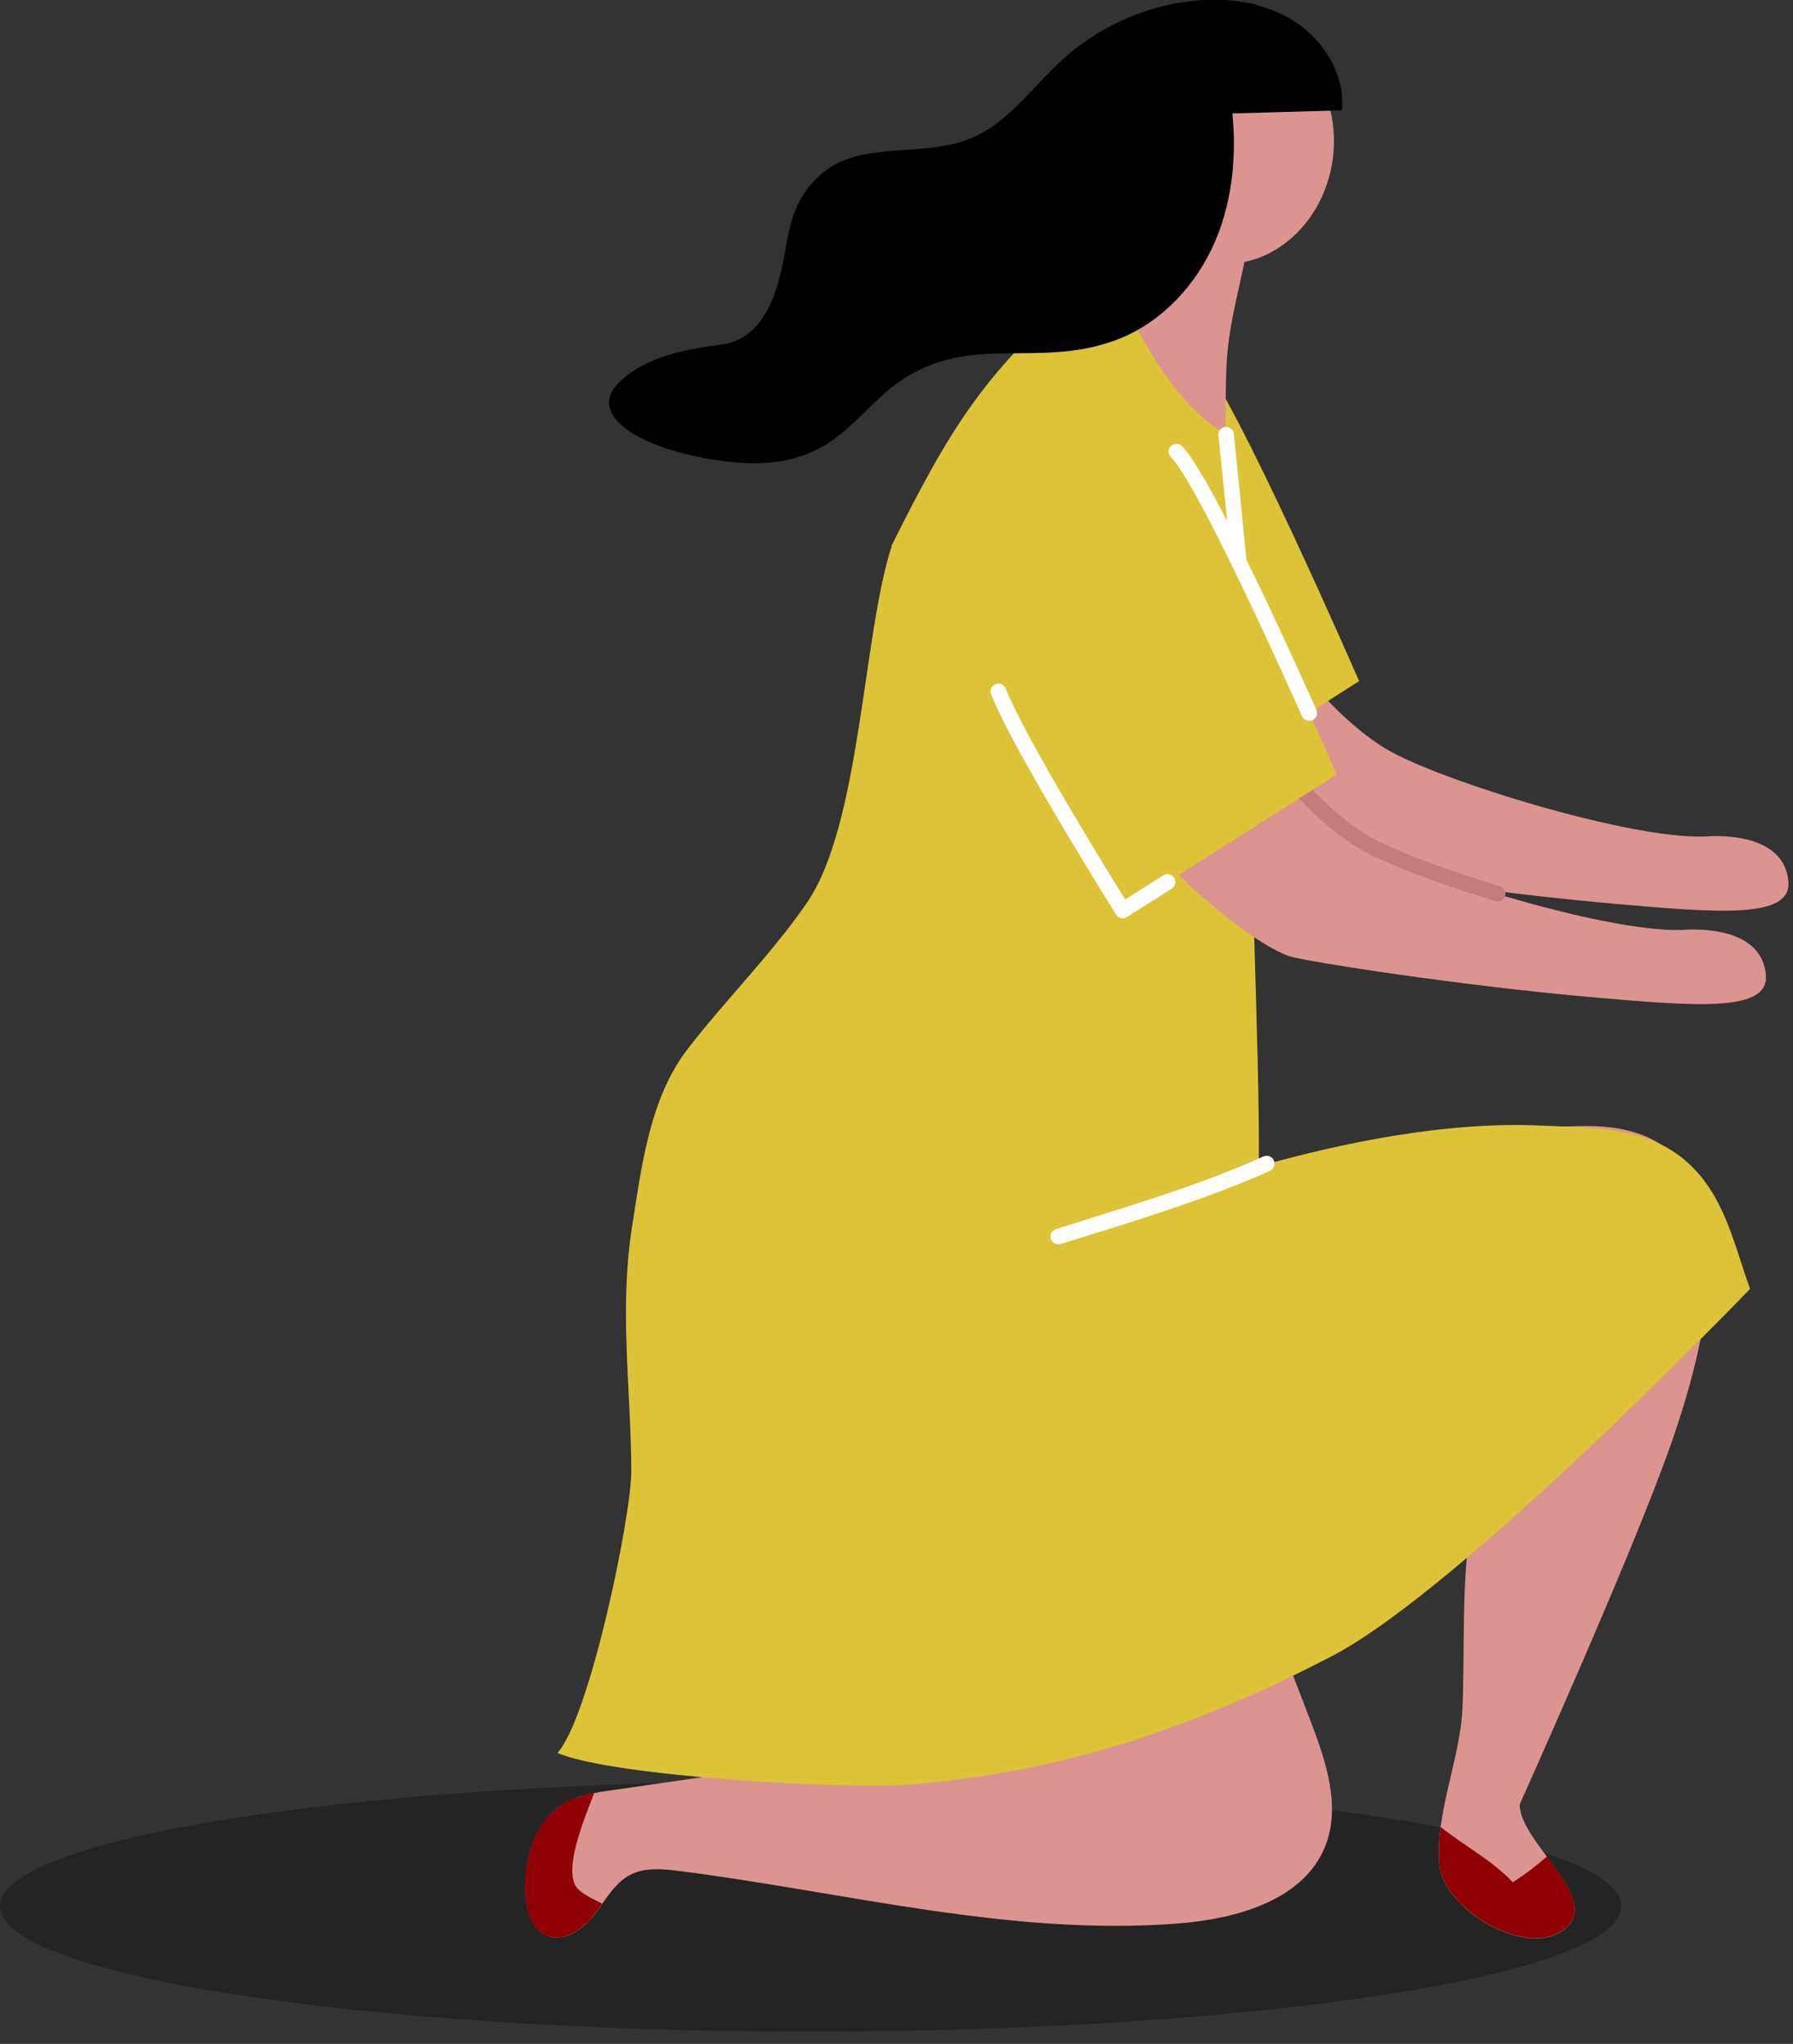 <svg width="86" height="98" viewBox="0 0 86 98" fill="none" xmlns="http://www.w3.org/2000/svg">
<rect x="0" y="0" width="86" height="98" fill="#333333" stroke="none"/>
<path opacity="0.3" d="M38.88 97.41C17.407 97.41 1.52588e-05 94.719 1.52588e-05 91.4C1.52588e-05 88.081 17.407 85.39 38.88 85.39C60.353 85.39 77.76 88.081 77.76 91.4C77.76 94.719 60.353 97.41 38.88 97.41Z" fill="black"/>
<path d="M57.51 19.79C57.51 19.79 59.3 27.23 61 30.04C62.36 32.28 64.36 34.63 66.5 35.92C68.97 37.4 78.61 40.41 82.08 40.09C83.82 40.05 85.64 40.53 85.78 42.28C85.92 44.04 82.52 43.78 77.62 43.35C71.15 42.79 63.87 41.64 63 41.39C60.82 40.77 53 34.42 51.12 27.55L57.5 19.8L57.51 19.79Z" fill="#DC9490"/>
<path d="M57.51 17.17C59.16 18.8 65.19 32.66 65.19 32.66L54.93 39.18C54.93 39.18 49.98 31.31 48.97 28.68" fill="#DCC337"/>
<path d="M66.5 55.24C69.67 54.78 73 53.97 76.2 53.99C84.6 54.04 81.89 64.23 80.19 69.12C78.32 74.49 72.89 86.5 72.89 86.52C72.89 88.39 77.01 91.12 74.95 92.57C73.1 93.87 69.23 91.51 69.04 89.41C68.82 86.94 70.05 84.35 70.15 81.84C70.26 78.99 70.1 76.09 70.52 73.26C71.05 69.72 70.56 70.65 71.39 64.93C71.39 64.93 67.07 68.06 64.98 69.31C60.38 72.06 55.21 75.5 50.03 77.02L35.59 59.23C45.86 58.02 56.23 56.75 66.49 55.25L66.5 55.24Z" fill="#DC9490"/>
<path d="M27.61 86.21C28.16 86.01 28.75 85.92 29.33 85.84L51.88 82.59C46.21 77.16 39.77 72.29 35.81 65.51C33.63 61.78 31.16 55.44 32.8 51.08C33.29 49.78 34.25 49.92 35.63 49.61C37.15 49.26 38.67 48.91 40.19 48.56C43.13 47.88 46.06 47.21 49 46.53C53.61 58.5 58.22 70.47 62.83 82.44C63.58 84.4 64.34 86.58 63.56 88.53C62.53 91.1 59.36 91.99 56.59 92.22C48.55 92.87 40.58 90.73 32.58 89.71C31.79 89.61 30.94 89.53 30.24 89.89C29.46 90.29 29.03 91.13 28.49 91.83C27.95 92.52 27.06 93.14 26.24 92.81C25.48 92.5 25.23 91.56 25.2 90.75C25.13 89.12 25.65 87.32 27.05 86.49C27.23 86.38 27.43 86.29 27.63 86.22L27.61 86.21Z" fill="#DC9490"/>
<path d="M60.04 10.23C59.88 12.46 59.06 14.72 58.87 16.94C58.73 18.59 58.84 20.27 58.75 21.97C57.2 20.72 55.63 18.58 54.64 16.85C53.91 15.58 54.12 15.15 54.6 13.66C55.15 11.97 55.87 10.09 56.08 8.38C57.65 8.27 58.54 10.01 60.04 10.23V10.23Z" fill="#DC9490"/>
<path d="M42.75 26.19C45.64 20.4 47.25 17.79 52.14 13.62C54.13 12.85 54.61 18.22 58.81 20.84C58.81 20.84 60.14 33.51 60.04 34.9C59.81 38.11 60.44 50.32 60.38 55.92C64.57 54.74 69.52 53.76 73.93 53.97C76.31 54.08 78.85 53.99 80.77 55.59C82.69 57.19 83.14 59.58 83.94 61.8C83.94 61.8 70.15 76.14 63.9 79.4C54.68 84.21 48.17 85.17 43.61 85.57C40.76 85.82 29.36 85.19 26.74 84.05C28.29 82.32 30.29 72.68 30.28 70.51C30.26 66.55 29.69 62.76 30.32 58.79C30.78 55.88 31.17 52.65 32.98 50.3C34.8 47.94 37.01 45.75 38.7 43.29C41.29 39.52 41.38 30.42 42.77 26.19H42.75Z" fill="#DCC337"/>
<path d="M59.41 27.3C59.41 27.3 59.43 27.3 59.45 27.3C59.66 27.28 59.81 27.1 59.79 26.89C59.48 23.71 59.18 20.8 59.18 20.8C59.16 20.6 58.99 20.46 58.77 20.47C58.56 20.49 58.41 20.68 58.44 20.88C58.44 20.88 58.75 23.79 59.05 26.97C59.07 27.16 59.23 27.31 59.42 27.31L59.41 27.3Z" fill="white"/>
<path d="M59.21 0.78C63.32 1.56 65.04 6.16 63.32 9.61C61.44 13.39 56.44 13.96 55.03 9.49C54.21 6.92 54.42 0.4 59.21 0.77V0.78Z" fill="#DC9490"/>
<path d="M60.27 0.25C60.9 0.41 61.51 0.66 62.06 1.01C63.5 1.92 64.52 3.59 64.37 5.29C62.62 5.34 60.86 5.39 59.11 5.44C59.33 7.65 59.07 9.95 58.11 11.95C57.15 13.95 55.45 15.65 53.35 16.37C49.76 17.61 46.77 16.09 43.52 18.05C40.75 19.72 40.1 23.04 34.1 22.02C30.43 21.4 28.19 19.84 29.68 18.35C31 17.04 33.08 16.72 34.61 16.52C36 16.34 36.77 15.21 37.2 13.95C37.93 11.8 37.55 9.88 39.46 8.29C41.33 6.73 44.23 7.57 46.5 6.66C48.34 5.93 49.52 4.16 50.99 2.83C52.69 1.3 54.87 0.31 57.14 0.05C58.18 -0.07 59.26 -0.03 60.28 0.23L60.27 0.25Z" fill="black"/>
<path d="M56.43 24.27C56.43 24.27 58.22 31.71 59.92 34.52C61.28 36.76 63.28 39.11 65.42 40.4C67.89 41.88 77.53 44.89 81 44.57C82.74 44.53 84.56 45.01 84.7 46.76C84.84 48.52 81.44 48.26 76.54 47.83C70.07 47.27 62.79 46.12 61.92 45.87C59.74 45.25 51.92 38.9 50.04 32.03L56.42 24.28L56.43 24.27Z" fill="#DC9490"/>
<path d="M71.83 43.23C71.99 43.23 72.14 43.13 72.19 42.96C72.25 42.76 72.14 42.55 71.94 42.49C69.16 41.65 66.67 40.7 65.61 40.06C63.75 38.95 61.74 36.8 60.24 34.31C60.13 34.13 59.9 34.08 59.72 34.18C59.54 34.29 59.49 34.52 59.59 34.7C61.18 37.32 63.23 39.51 65.22 40.7C66.33 41.36 68.88 42.34 71.71 43.2C71.75 43.21 71.78 43.22 71.82 43.22L71.83 43.23Z" fill="#C57D7B"/>
<path d="M56.43 21.65C58.08 23.28 64.11 37.14 64.11 37.14L53.85 43.66C53.85 43.66 48.9 35.79 47.89 33.16" fill="#DCC337"/>
<path d="M53.85 44.03C53.92 44.03 53.99 44.01 54.05 43.97L56.2 42.61C56.37 42.5 56.43 42.27 56.32 42.09C56.21 41.92 55.98 41.86 55.8 41.97L53.97 43.13C53.04 41.63 49.12 35.28 48.24 33.01C48.16 32.82 47.95 32.72 47.75 32.8C47.56 32.88 47.46 33.09 47.54 33.29C48.56 35.92 53.33 43.53 53.54 43.86C53.59 43.95 53.68 44 53.77 44.03C53.8 44.03 53.83 44.03 53.85 44.03V44.03Z" fill="white"/>
<path d="M62.8 34.56C62.85 34.56 62.9 34.55 62.95 34.53C63.14 34.45 63.22 34.22 63.14 34.03C60.83 28.89 57.83 22.52 56.69 21.39C56.54 21.24 56.31 21.25 56.16 21.39C56.01 21.54 56.02 21.77 56.16 21.92C56.98 22.73 59.27 27.25 62.45 34.34C62.51 34.48 62.65 34.56 62.79 34.56H62.8Z" fill="white"/>
<path d="M50.76 59.67C50.76 59.67 50.83 59.67 50.87 59.65L51.84 59.35C54.8 58.43 58.16 57.38 60.91 56.14C61.1 56.05 61.18 55.83 61.1 55.64C61.02 55.45 60.79 55.37 60.6 55.45C57.9 56.68 54.56 57.71 51.62 58.63L50.65 58.93C50.45 58.99 50.34 59.2 50.4 59.4C50.45 59.56 50.6 59.66 50.76 59.66V59.67Z" fill="white"/>
<path d="M74.2 89.01C75.19 90.35 76.19 91.69 74.95 92.56C73.1 93.86 69.23 91.5 69.04 89.4C68.99 88.81 69.02 88.2 69.1 87.6C70.24 88.51 71.55 89.18 72.56 90.25C73.1 89.91 73.67 89.48 74.2 89.01V89.01Z" fill="#8F0004"/>
<path d="M27.03 86.48C27.21 86.37 27.41 86.28 27.61 86.21C27.9 86.11 28.19 86.03 28.5 85.97C27.91 87.48 27.08 89.57 27.63 90.46C27.81 90.74 28.35 91.02 28.88 91.27C28.75 91.46 28.62 91.65 28.48 91.83C27.94 92.52 27.05 93.14 26.23 92.81C25.47 92.5 25.22 91.56 25.19 90.75C25.12 89.12 25.64 87.32 27.04 86.49L27.03 86.48Z" fill="#8F0004"/>
</svg>
